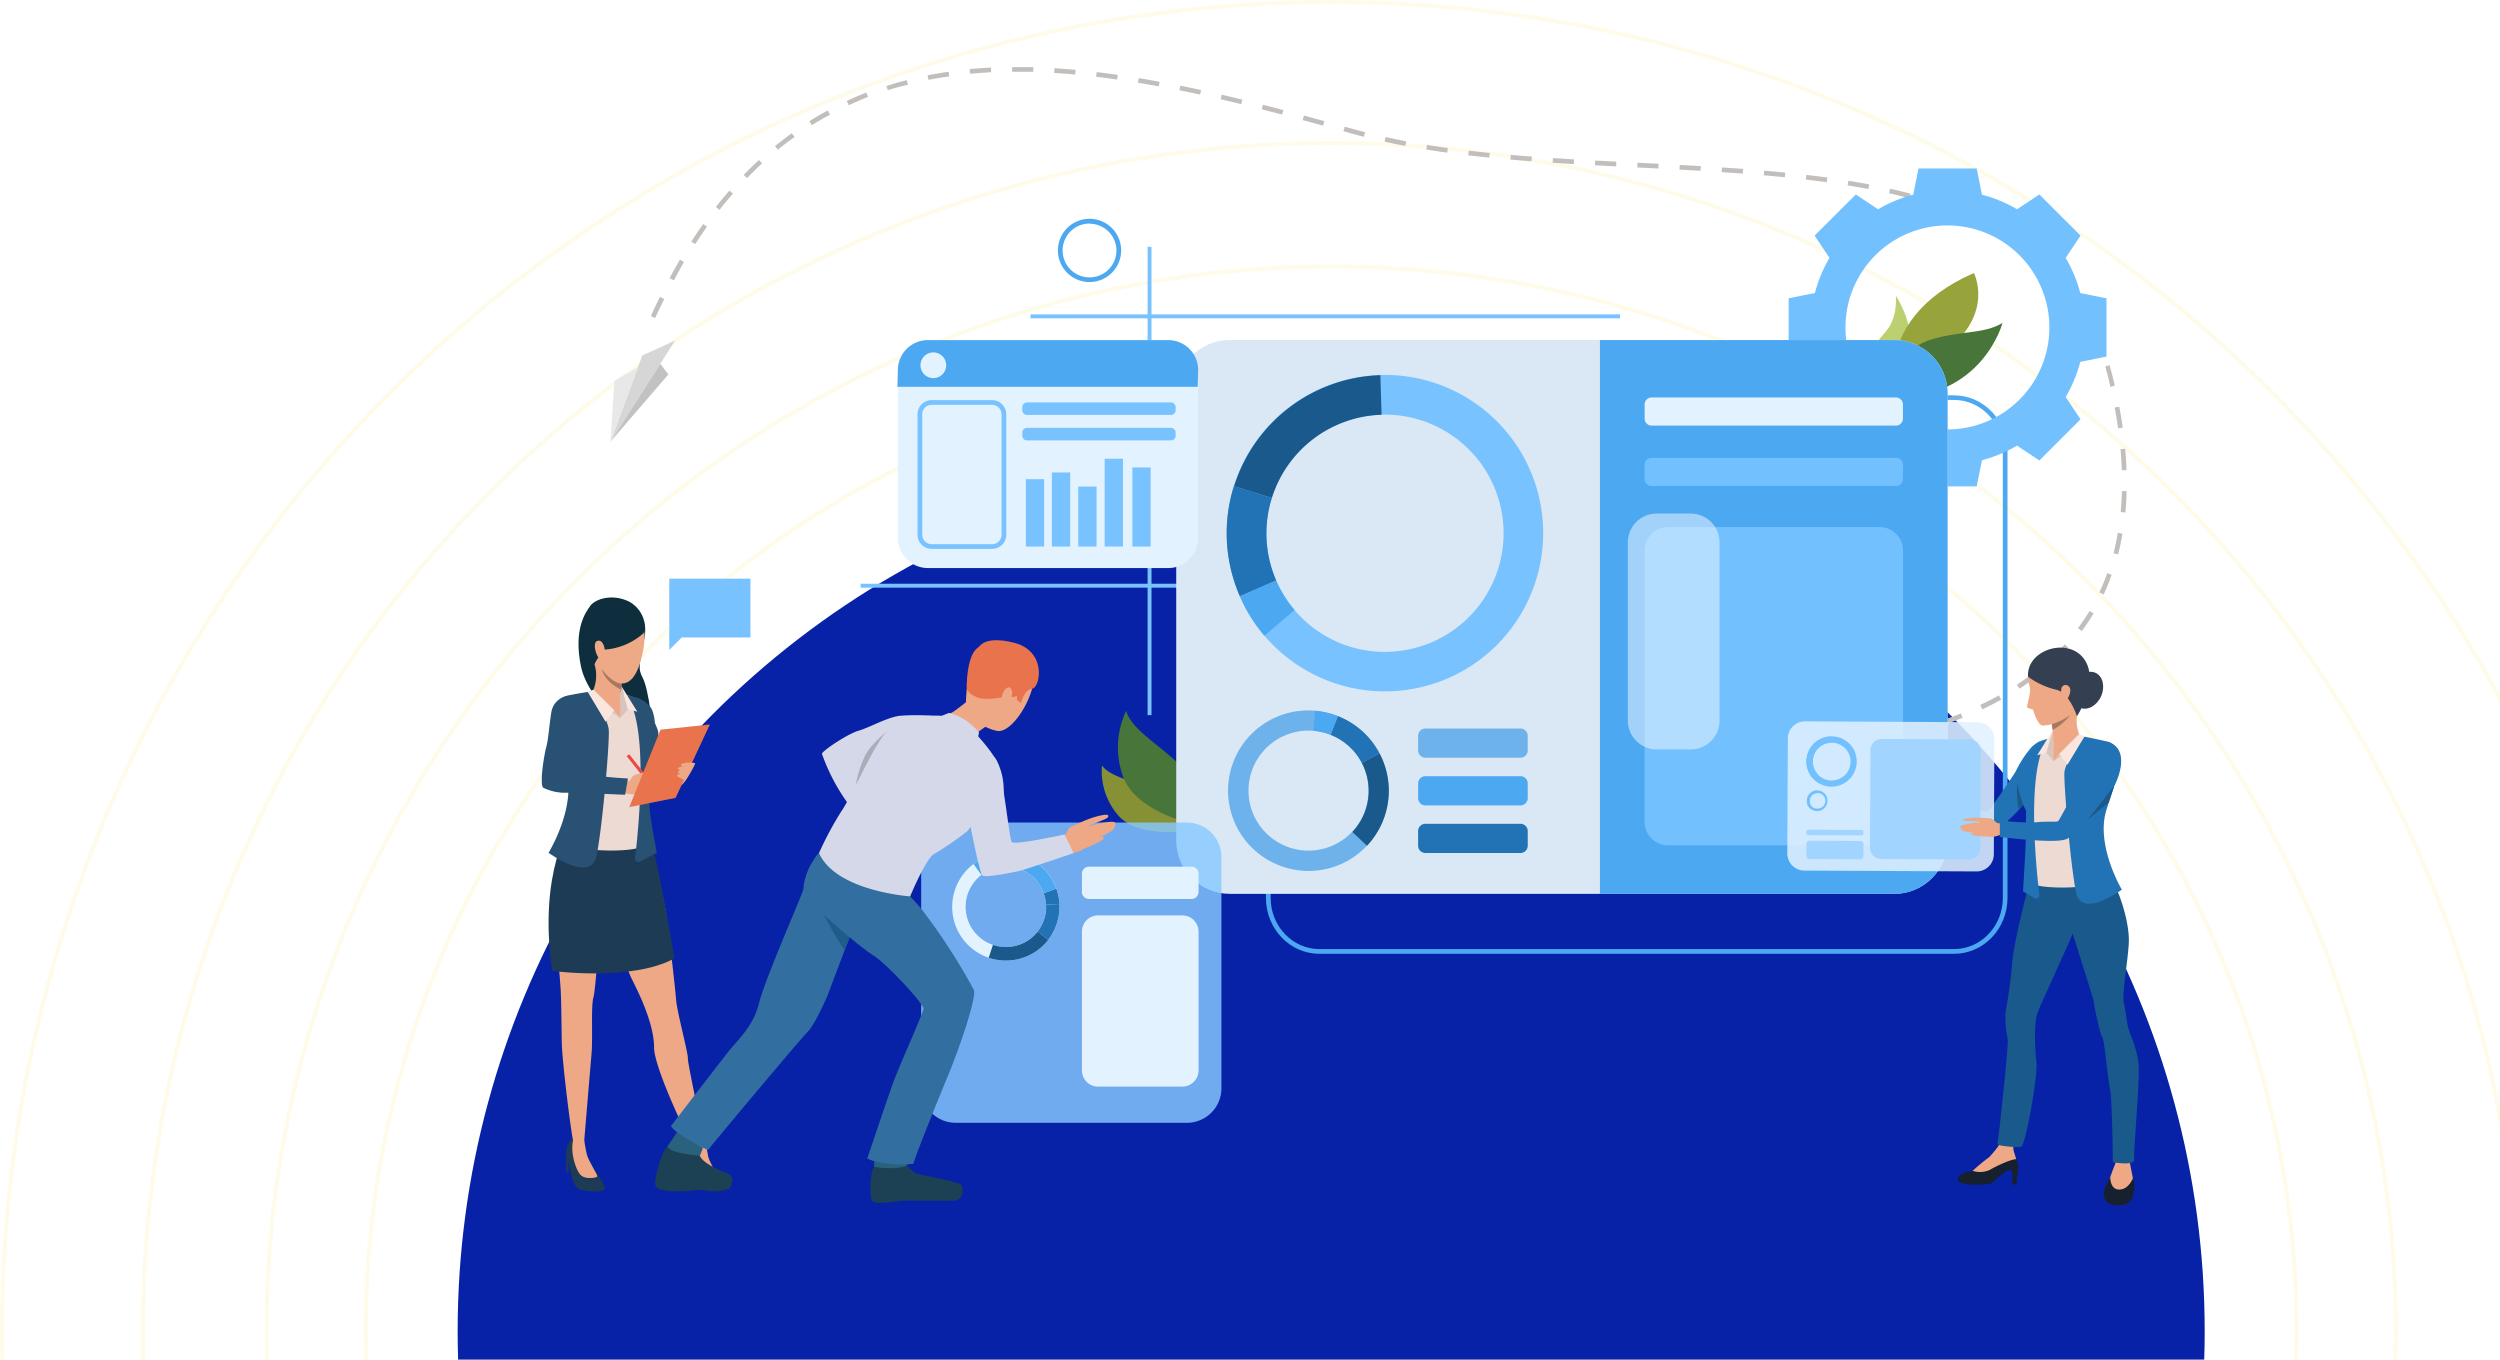 <svg xmlns="http://www.w3.org/2000/svg" width="1232" height="670" fill="none"><circle cx="656" cy="656" r="430.473" fill="#0722A7"/><circle cx="656" cy="656" r="475.779" stroke="#FFE570" stroke-width="2" opacity=".15"/><circle cx="656" cy="656" r="524.658" stroke="#FFE570" stroke-width="2" opacity=".15"/><circle cx="656" cy="656" r="585.541" stroke="#FFE570" stroke-width="2" opacity=".15"/><circle cx="656" cy="656" r="655" stroke="#FFE570" stroke-width="2" opacity=".15"/><g clip-path="url(#a)"><path fill="#78C2FF" d="M369.82 285.159h-39.996v35.099l6.124-6.103h33.872v-28.996Z"/><path fill="#0E2D3D" d="M310.248 296.584s9.778 4.794 7.349 17.803c-2.428 13.009-3.484 14.783-.781 19.852 2.703 5.068 5.913 26.799 3.463 30.918-2.45 4.118-30.134-18.078-33.978-36.705-3.843-18.627 2.429-26.884 4.646-29.967 2.217-3.084 10.622-6.294 19.301-1.901Z"/><path fill="#285173" d="M312.951 343.573a13.597 13.597 0 0 1 7.771 5.132c1.943 2.872 2.112 9.229 2.387 10.433.274 1.204 3.991 14.783 3.991 14.783l-10.369 6.948-3.78-37.296Z"/><path fill="#1D3B54" d="M351.279 575.437s6.758 9.102 5.829 10.559c-.93 1.457-8.046 1.647-12.375 0-4.329-1.647-4.435-12.333-6.335-16.895-.824-1.922.929-7.582 3.4-8.004a10.552 10.552 0 0 1 5.152.802s-2.618 6.421 4.329 13.538Z"/><path fill="#EEA886" d="M346.95 561.794a43.366 43.366 0 0 1 1.943 7.581c.422 3.084 4.815 9.609 4.603 10.412-.211.803-5.765 1.584-8.045-.549-2.281-2.133-3.717-8.321-4.224-12.017a29.506 29.506 0 0 0-1.056-5.153s4.604-2.555 6.779-.274Z"/><path fill="#1D3B54" d="M292.362 575.584s6.525 8.955 5.596 10.412c-.929 1.457-8.046 1.647-12.396 0-4.35-1.648-4.435-12.334-6.335-16.895-.803-1.922.95-7.582 3.421-8.004a11.19 11.19 0 0 1 5.364.887s-2.598 6.546 4.35 13.6Z"/><path fill="#EEA886" d="M287.948 561.942c.296 2.432.74 4.844 1.331 7.222.823 2.999 5.258 9.82 5.068 10.56-.19.739-5.786 1.584-8.046-.549-2.259-2.133-4.033-8.279-4.223-12.017a19.52 19.52 0 0 1 .528-6.167 5.072 5.072 0 0 1 5.342.951Z"/><path fill="#EEA886" d="M320.575 413.582s5.807 27.011 7.137 33.79c1.331 6.779 5.069 39.767 5.47 45.363.401 5.597 6.06 26.737 5.786 28.722-.275 1.985 8.447 42.238 8.447 42.238a5.242 5.242 0 0 1-6.082.211c-1.605-1.12-19.006-37.634-19.006-47.644 0-13.833-10.22-31.89-11.53-34.994-12.269-28.743-9.861-37.528-11.445-39.387-1.584-1.858-1.753 1.141-2.682 5.28s-2.935 39.893-4.224 44.35c-1.288 4.456-.253 19.872-.929 27.623-.675 7.751-3.59 42.723-3.59 42.723a3.191 3.191 0 0 1-5.448.106c-.697-.76-5.512-39.007-5.638-48.193-.127-9.187-.275-21.9-.528-25.892-2.471-38.14-8.447-43.589 1.013-70.6 17.908-50.453 43.249-3.696 43.249-3.696Z"/><path fill="#1D3B54" d="M281.55 406.022s-16.556 23.23-9.44 72.437c0 0 39.257 5.343 60.29-6.188 0 0-8.7-50.79-11.847-58.689-3.146-7.898-39.003-7.56-39.003-7.56ZM338.165 568.256v9.546h1.225v-7.371l-1.225-2.175ZM278.995 568.256v9.546h1.246v-7.371l-1.246-2.175Z"/><path fill="#EDDAD3" d="M303.681 340.194a63.58 63.58 0 0 0 8.214 3.316c2.112.422 10.327 11.087 11.784 14.994 1.457 3.907 0 9.736-2.978 16.579-2.977 6.842-.169 9.165-1.52 16.008a160.107 160.107 0 0 0-2.281 25.194c.254 3.823-34.252 4.541-42.234-2.407 0 0 7.918-11.848 8.932-13.558 1.014-1.711.169-10.919-.76-13.284s-7.138-22.534-7.138-22.534-5.068-15.48-.485-19.007c3.97-3.083 14.782-4.224 16.767-4.878a33.388 33.388 0 0 1 11.699-.423Z"/><path fill="#D6C5BE" d="m305.792 353.795 3.717-4.224-3.21-11.425a74.521 74.521 0 0 0-.507 15.649Z"/><path fill="#EEA886" d="M306.658 333.162s-.169 1.541-.359 3.653c0 .929-.19 1.985-.274 3.062a71.541 71.541 0 0 0-.338 8.11s-6.335 6.336-13.536-7.413a18.842 18.842 0 0 0 .76-13.389c-2.281-7.73 13.747 5.977 13.747 5.977Z"/><path fill="#EEA886" d="M305.708 347.987v5.807l-7.307-5.448 7.307-.359Z"/><path fill="#D6C5BE" d="m305.708 353.795-3.041-3.759-10.2-10.159-3.294 3.168 16.535 10.75Z"/><path fill="#285173" d="M291.01 340.849s8.447 12.988 8.975 18.711c.528 5.723-3.146 48.468-6.018 62.216-2.872 13.748-23.631-1.542-23.631-1.542s13.938-22.597 8.595-40.675c-5.343-18.077-7.306-25.342-7.306-25.342s1.837-10.074 8.447-11.489a139.635 139.635 0 0 1 10.938-1.879ZM324.291 360.236s1.542 5.449-4.456 17.529c0 0 0 15.459.254 20.274.253 4.815 3.59 22.196 3.59 22.196l-8.215 4.371a1.666 1.666 0 0 1-2.375-.734 1.668 1.668 0 0 1-.138-.913c1.668-13.896 7.159-66.588-4.688-80.758l4.752 1.415a38.368 38.368 0 0 1 11.276 16.62Z"/><path fill="#FAE6DE" d="m309.404 349.444 4.667 1.289-7.877-12.714 3.21 11.425ZM302.667 350.036l-4.265 5.596-8.743-14.593 2.809-1.162 10.199 10.159Z"/><path fill="#EB4747" d="m310.062 371.685-1.209.956 11.326 14.332 1.21-.956-11.327-14.332Z"/><path fill="#EEA886" d="M308.137 385.346a3.352 3.352 0 0 0 1.879-.549c1.225-.929 1.668-3.21 3.843-3.041 2.175.169 3.168 6.969 2.64 8.236-.528 1.267-3.569 1.943-8.003 1.056-4.435-.887-.359-5.702-.359-5.702Z"/><path fill="#EEA886" d="M313.036 381.841a62.115 62.115 0 0 1 6.715-1.838c3.147-.697 6.927-.908 7.286-.359s-3.062 1.12-6.167 2.007c-3.104.887-2.111 1.098-2.111 1.098s-.19 0 3.062-.401c3.252-.402 7.095-.317 7.454.38.169.359 0 .57-1.204.908.761 0 .866.148.887.464.148 1.563-4.941 2.809-6.968 3.316 1.562-.38 2.745-.486 2.111.57-.633 1.056-7.919 2.661-10.558 3.422-2.64.76-.507-9.567-.507-9.567Z"/><path fill="#285173" d="M281.212 342.982c-2.112-.697-8.447 1.542-9.503 7.983-1.056 6.441-1.499 13.621-2.492 17.106-.992 3.485-3.547 18.838-1.436 20.147a24.284 24.284 0 0 0 11.805 2.429c5.849 0 28.466 1.014 28.466 1.014l1.415-8.025s-8.595-.444-13.03-1.12c-3.97-.612-9.46-2.302-15.943-2.999a108.08 108.08 0 0 1 2.365-12.227c1.035-2.704 7.982-21.204-1.647-24.308Z"/><path fill="#EEA886" d="m322.602 384.248 1.056 2.577-2.281-1.627 1.225-.95Z"/><path fill="#E8734D" d="m310.122 397.722 22.806-4.52 16.894-36.176-24.327 2.555-15.373 38.141Z"/><path fill="#EEA886" d="M335.758 387.078a18.792 18.792 0 0 0 2.365-2.788c1.119-1.626 4.752-7.835 4.414-8.215a12.214 12.214 0 0 0-6.716.359c-.971.887.972 1.225.972 1.225s-2.957.317-2.746 1.14c.212.824 1.985.613 1.985.613s-2.365.443-2.006 1.183c.359.739 1.5.718 1.5.718s-2.112.274-1.859 1.077c.254.802 3.611 1.541 3.168 2.217a14.08 14.08 0 0 0-1.077 2.471Z"/><path fill="#EEA987" d="M308.812 298.02s14.212 4.477 6.504 28.996c-7.707 24.519-27.114-2.851-25.087-17.782 2.027-14.931 18.583-11.214 18.583-11.214Z"/><path fill="#0E2D3D" d="M316.774 312.339a32.122 32.122 0 0 1-18.879 7.792s-4.541 5.322-4.878 7.413c0 0-10.559-17.972 2.407-28.743 12.966-10.77 26.101 9.103 21.35 13.538Z"/><path fill="#EEA987" d="M298.042 320.617c0-1.795-1.203-5.85-3.843-4.71-2.64 1.141.169 9.398 1.922 8.891 0 0 2.133.043 1.921-4.181Z"/><path fill="#A77860" d="M306.299 336.815c0 .929-.19 1.985-.274 3.062-8.215-4.054-9.461-9.904-9.503-10.073 5.849 7.56 9.777 7.011 9.777 7.011Z"/><path fill="#869135" d="M543.046 377.215a33.316 33.316 0 0 0 8.446 25.089c10.242 10.898 33.366 7.012 33.366 7.012s-3.822-12.883-12.206-18.183c-8.384-5.301-24.876-7.139-29.606-13.918Z"/><path fill="#48753A" d="M554.977 350.289a41.998 41.998 0 0 0-1.183 33.304c7.265 17.402 36.238 23.041 36.238 23.041s1.182-16.895-6.336-26.842c-7.517-9.947-26.143-19.408-28.719-29.503Z"/><path fill="#BBD070" d="M934.265 145.69s14.36 21.795 2.238 33.389c-12.121 11.594-13.536-1.352-13.536-1.352s-6.504.423 6.335-14.339c6.146-6.949 4.963-17.698 4.963-17.698Z"/><path fill="#97A43C" d="M972.741 134.56s10.241 19.81-13.875 38.352c-24.115 18.542-24.01 31.34-24.01 31.34s-16.978-45.891 37.885-69.692Z"/><path fill="#48753A" d="M931.773 195.826c-9.186-.274 4.223-23.547 19.174-28.278 14.952-4.731 26.862-2.767 35.9-8.448.042-.084-9.946 37.972-55.074 36.726Z"/><path fill="#78C2FF" d="M567.457 121.636h-1.922v230.786h1.922V121.636Z"/><path fill="#78C2FF" d="M583.443 287.672H424.134v1.922h159.309v-1.922Z"/><path fill="#4DA8F2" d="M962.963 470.033H650.195c-14.508 0-26.333-12.334-26.333-27.455v-220.29c0-15.163 11.825-27.455 26.333-27.455h312.768c14.529 0 26.334 12.334 26.334 27.455v220.227c0 15.184-11.805 27.518-26.334 27.518Zm-312.768-272.94c-13.241 0-24.011 11.299-24.011 25.195v220.227c0 13.896 10.77 25.195 24.011 25.195h312.768c13.241 0 24.032-11.299 24.032-25.195V222.288c0-13.896-10.791-25.195-24.032-25.195H650.195Z"/><path fill="#C2BEBC" d="M856.532 371.999h-2.344v-2.323h10.411v2.323c-2.64-.021-5.364 0-8.067 0Zm-12.797-.19a419.663 419.663 0 0 1-10.432-.443l.127-2.302c3.4.19 6.905.338 10.368.443l-.063 2.302Zm31.359-.211v-2.323c3.485-.148 6.99-.359 10.39-.592l.169 2.302c-3.527.254-7.053.444-10.559.613Zm-52.223-.929c-6.546-.528-10.39-1.035-10.432-1.035l.296-2.302s3.843.507 10.326 1.035l-.19 2.302Zm73.108-.571-.232-2.301c3.463-.36 6.948-.761 10.326-1.204l.296 2.302c-3.4.443-6.905.844-10.39 1.119v.084Zm20.737-2.724-.359-2.281c3.443-.57 6.885-1.204 10.2-1.879l.465 2.281c-3.358.675-6.716 1.309-10.306 1.879Zm20.505-4.224-.528-2.259a256.51 256.51 0 0 0 10.01-2.64l.655 2.112c-3.295 1.203-6.694 2.027-10.158 2.872l.021-.085Zm20.125-5.828-.739-2.112a193.893 193.893 0 0 0 9.714-3.612l.866 2.112a120.681 120.681 0 0 1-9.841 3.633v-.021Zm19.47-7.814-.971-2.112c3.146-1.5 6.335-3.063 9.228-4.71l1.098 2.112a138.167 138.167 0 0 1-9.355 4.794v-.084Zm18.372-10.18-1.245-1.943a128.916 128.916 0 0 0 8.447-5.955l1.39 1.837c-2.72 2.175-5.614 4.224-8.592 6.146v-.085Zm16.622-12.819-1.56-1.71c2.53-2.324 4.98-4.773 7.26-7.286l1.71 1.541c-2.32 2.661-4.81 5.153-7.41 7.54v-.085Zm14.08-15.564-1.88-1.394c2.12-2.746 3.97-5.618 5.73-8.448l1.98 1.183c-1.79 2.999-3.72 5.934-5.83 8.743v-.084Zm10.77-18.015-2.11-.992c1.44-3.063 2.77-6.336 3.93-9.483l2.11.782c-1.1 3.379-2.45 6.652-3.93 9.778v-.085Zm7.12-19.725-2.24-.591a101.1 101.1 0 0 0 2.11-10.053l2.28.402a101.71 101.71 0 0 1-2.15 10.327v-.085Zm3.59-20.633-2.3-.232c.34-3.337.53-6.821.63-10.306h2.3c-.08 3.696-.29 7.223-.63 10.623v-.085Zm-1.73-20.886a177.13 177.13 0 0 0-.66-10.327l2.33-.212c.31 3.527.52 7.054.65 10.56l-2.32-.021Zm-1.84-20.612c-.46-3.337-1.03-6.779-1.69-10.222l2.28-.422c.66 3.463 1.23 6.948 1.69 10.327l-2.28.317Zm-3.78-20.38-.89-3.78c-.5-2.112-1.07-4.224-1.66-6.336l2.11-.654c.61 2.111 1.18 4.223 1.69 6.335.31 1.246.61 2.534.9 3.78l-2.15.655Zm-5.85-19.746c-1.24-3.231-2.62-6.336-4.12-9.419l2.11-1.014c1.53 3.084 2.94 6.336 4.23 9.588l-2.22.845Zm-711.315-14.234-2.111-.972c1.457-3.188 2.977-6.335 4.498-9.44l2.111 1.035c-1.562 3.041-3.041 6.251-4.498 9.377Zm702.235-4.224c-1.79-2.914-3.76-5.744-5.81-8.447l1.84-1.415c2.11 2.766 4.12 5.681 5.96 8.637l-1.99 1.225Zm-693.027-14.297-2.112-1.12a311.7 311.7 0 0 1 5.131-9.102l1.985 1.183c-1.71 2.914-3.336 5.955-5.004 9.039Zm680.587-1.816a105.622 105.622 0 0 0-7.37-7.139l1.52-1.752c2.64 2.323 5.18 4.772 7.54 7.307l-1.69 1.584Zm-15.392-13.58a133.964 133.964 0 0 0-8.574-5.702l1.204-1.985c3.02 1.858 5.955 3.801 8.721 5.829l-1.351 1.858Zm-654.637-2.471-1.964-1.267c1.922-2.935 3.886-5.871 5.871-8.659l1.879 1.331c-1.985 2.745-3.927 5.66-5.807 8.595h.021Zm637.088-8.257a159.031 159.031 0 0 0-9.355-4.414l.909-2.112a172.726 172.726 0 0 1 9.502 4.456l-1.056 2.07Zm-19.005-8.215a222.127 222.127 0 0 0-9.82-3.316l.676-2.112c3.4 1.035 6.737 2.112 9.925 3.337l-.781 2.091Zm-606.067-.423-1.837-1.436c2.111-2.766 4.413-5.47 6.652-8.067l1.752 1.5a162.621 162.621 0 0 0-6.63 8.003h.063Zm586.364-5.744a338.206 338.206 0 0 0-10.094-2.45l.507-2.26c3.484.782 6.906 1.627 10.179 2.471l-.592 2.239Zm-20.251-4.54a393.319 393.319 0 0 0-10.242-1.796l.38-2.28c3.506.57 6.969 1.161 10.284 1.794l-.422 2.281Zm-20.526-3.337c-3.316-.465-6.8-.909-10.305-1.31l.253-2.302c3.548.402 7.032.845 10.369 1.31l-.317 2.302Zm-532.03-2.007-1.668-1.605a161.879 161.879 0 0 1 7.476-7.328l1.583 1.69c-2.576 2.238-5.047 4.751-7.454 7.243h.063Zm511.377-.443a888.083 888.083 0 0 0-10.368-.972l.19-2.302c3.568.317 7.074.634 10.41.972l-.232 2.302Zm-20.758-1.795a830.223 830.223 0 0 0-10.39-.74l.169-2.301c3.59.232 7.096.464 10.411.718l-.19 2.323Zm-20.78-1.394c-3.442-.19-6.905-.401-10.368-.57l.127-2.323 10.368.59-.127 2.303Zm-20.779-1.12-9.904-.506h-.507l.127-2.323h.486l9.925.485-.127 2.345Zm-20.843-1.055-10.432-.55.127-2.322 10.432.549-.127 2.323Zm-20.843-1.14a863.185 863.185 0 0 1-10.432-.655l.169-2.302 10.39.654-.127 2.302Zm-20.842-1.373c-3.569-.275-7.075-.55-10.39-.845l.19-2.302c3.315.274 6.821.57 10.39.823l-.19 2.323Zm-20.801-1.817c-3.527-.359-7.032-.739-10.369-1.119l.275-2.302c3.315.38 6.8.76 10.326 1.12l-.232 2.301Zm-20.737-2.428a497.796 497.796 0 0 1-10.327-1.542l.359-2.28c3.316.527 6.779 1.034 10.285 1.52l-.317 2.302Zm-329.81-1.458-1.457-1.795c2.703-2.112 5.49-4.371 8.299-6.335l1.351 1.88c-2.83 1.942-5.533 4.054-8.257 6.25h.064Zm309.178-1.88c-3.484-.654-6.947-1.35-10.242-2.111l.486-2.26c3.294.718 6.715 1.415 10.179 2.112l-.423 2.26Zm-20.42-4.498c-1.521-.38-3.041-.78-4.519-1.203l-5.554-1.52.612-2.24 5.554 1.542 4.477 1.183-.57 2.239Zm-20.104-5.49-10.052-2.725.592-2.238 10.051 2.745-.591 2.218Zm-251.951-.233-1.224-1.964a155.429 155.429 0 0 1 9.059-5.28l1.098 2.112a132.394 132.394 0 0 0-8.933 5.132Zm231.763-5.216-10.073-2.598.57-2.238 10.094 2.597-.591 2.239Zm-213.581-4.625-.971-2.112a151.88 151.88 0 0 1 9.651-4.097l.823 2.112c-3.21 1.267-6.398 2.724-9.503 4.14v-.043Zm193.414-.507a840.019 840.019 0 0 0-10.136-2.407l.528-2.26c3.294.76 6.694 1.584 10.157 2.428l-.549 2.24Zm-20.273-4.71a366.538 366.538 0 0 0-10.178-2.111l.464-2.281c3.316.676 6.758 1.415 10.2 2.112l-.486 2.28ZM437.522 44.51l-.696-2.112c3.294-1.035 6.673-2.112 10.073-2.872l.57 2.238c-3.358.697-6.695 1.648-9.947 2.682v.064Zm133.504-1.943a586.174 586.174 0 0 0-10.242-1.795l.38-2.281c3.358.549 6.8 1.161 10.284 1.816l-.422 2.26Zm-113.463-3.168-.444-2.28a224.697 224.697 0 0 1 10.348-1.754l.317 2.302c-3.443.423-6.885 1.014-10.221 1.669v.063Zm92.916-.211a329.994 329.994 0 0 0-10.305-1.352l.274-2.302c3.379.401 6.863.845 10.348 1.352l-.317 2.302Zm-20.632-2.45c-3.505-.317-6.99-.591-10.368-.781l.148-2.323c3.399.21 6.905.485 10.431.802l-.211 2.302Zm-51.758-.401-.233-2.302c3.421-.317 6.927-.57 10.559-.76v2.323c-3.484.21-6.947.464-10.326.739Zm31.063-.95h-10.368v-2.303h10.453l-.085 2.302Z"/><path fill="#73C0FF" d="M1025.15 144.402a67.004 67.004 0 0 0-7.18-17.297l7.31-11.002-10.14-10.137-10.13-10.137-11.004 7.307a67.08 67.08 0 0 0-17.295-7.18l-2.598-12.925h-28.677l-2.598 12.924a66.914 66.914 0 0 0-17.316 7.181l-10.981-7.307-10.157 10.137-10.136 10.137 7.306 11.002a67.85 67.85 0 0 0-7.18 17.297l-12.924 2.597v28.722l12.924 2.619a67.858 67.858 0 0 0 7.18 17.296l-7.306 11.003 10.136 10.137 10.157 10.137 10.981-7.307a67.59 67.59 0 0 0 17.316 7.18l2.598 12.925h28.677l2.598-12.925a67.852 67.852 0 0 0 17.295-7.18l11.004 7.307 10.13-10.137 10.14-10.137-7.31-11.003a66.998 66.998 0 0 0 7.18-17.296l12.93-2.619v-28.722l-12.93-2.597Zm-65.46 67.179a50.235 50.235 0 0 1-46.414-31.015 50.243 50.243 0 0 1 36.613-68.503 50.227 50.227 0 0 1 51.571 21.363 50.25 50.25 0 0 1 8.47 27.913 50.265 50.265 0 0 1-14.671 35.524 50.236 50.236 0 0 1-35.484 14.76l-.085-.042Z"/><path fill="#DAE8F5" d="M933.42 167.548H605.996c-14.555 0-26.354 11.8-26.354 26.356v220.227c0 14.556 11.799 26.356 26.354 26.356H933.42c14.555 0 26.355-11.8 26.355-26.356V193.904c0-14.556-11.8-26.356-26.355-26.356Z"/><path fill="#78C2FF" d="M755.929 236.48a77.971 77.971 0 0 0-99.674-47.159 77.972 77.972 0 0 0-44.22 40.074 77.983 77.983 0 0 0-2.935 59.607 75.1 75.1 0 0 0 1.922 4.858 76.832 76.832 0 0 0 12.079 19.408 77.99 77.99 0 0 0 98.416 16.971 77.995 77.995 0 0 0 34.412-93.759Zm-53.722 81.307a58.344 58.344 0 0 1-73.299-31.678 69.029 69.029 0 0 1-1.435-3.632 58.466 58.466 0 0 1-1.661-33.897 58.45 58.45 0 0 1 48.126-43.614 58.45 58.45 0 0 1 58.71 27.773 58.46 58.46 0 0 1-3.186 64.873 58.45 58.45 0 0 1-27.255 20.217v-.042Z"/><path fill="#1A598C" d="m626.776 245.413-18.626-5.808a78.133 78.133 0 0 1 72.095-54.719l.591 19.514a58.514 58.514 0 0 0-54.06 41.013Z"/><path fill="#2273B5" d="m628.887 286.066-17.886 7.793a75.301 75.301 0 0 1-1.922-4.857 77.448 77.448 0 0 1-1.013-49.502l18.71 5.913a58.167 58.167 0 0 0 .76 37.127c.38 1.119.866 2.344 1.351 3.526Z"/><path fill="#4DA8F2" d="M623.101 313.267a76.797 76.797 0 0 1-12.079-19.408l17.887-7.793a57.938 57.938 0 0 0 9.059 14.572l-14.867 12.629Z"/><path fill="#6EB2EB" d="M627.958 425.408a39.517 39.517 0 0 0 30.206 1.484 39.508 39.508 0 0 0 22.408-20.311 39.534 39.534 0 0 0 1.484-30.208 39.529 39.529 0 0 0-20.31-22.409 48.001 48.001 0 0 0-2.429-1.056 39.51 39.51 0 0 0-51.566 50.722 39.51 39.51 0 0 0 20.207 21.778Zm-9.883-48.383a29.565 29.565 0 0 1 37.631-14.91c.613.254 1.225.507 1.816.803a29.562 29.562 0 0 1 16.829 28.185 29.569 29.569 0 0 1-19.572 26.355 29.574 29.574 0 0 1-17.13.843 29.569 29.569 0 0 1-19.574-41.276Z"/><path fill="#1A598C" d="m671.122 375.948 8.764-4.604a39.512 39.512 0 0 1 .718 35.248 39.913 39.913 0 0 1-6.948 10.2l-7.201-6.779a29.712 29.712 0 0 0 4.667-34.065Z"/><path fill="#2273B5" d="m655.706 362.116 3.611-9.208c.824.338 1.626.676 2.429 1.056a39.348 39.348 0 0 1 18.119 17.38l-8.743 4.604a29.566 29.566 0 0 0-13.578-13.03 28.047 28.047 0 0 0-1.838-.802Z"/><path fill="#4DA8F2" d="M648.041 350.289c3.866.318 7.666 1.2 11.277 2.619l-3.612 9.208a29.292 29.292 0 0 0-8.446-1.964l.781-9.863ZM959.774 193.904v220.248a26.356 26.356 0 0 1-26.354 26.357H788.45v-272.94h144.97a26.321 26.321 0 0 1 24.348 16.252 26.333 26.333 0 0 1 2.006 10.083Z"/><path fill="#E3F2FF" d="M934.328 195.868H813.917a3.442 3.442 0 0 0-3.442 3.443v6.99a3.442 3.442 0 0 0 3.442 3.442h120.411a3.442 3.442 0 0 0 3.442-3.442v-6.99a3.442 3.442 0 0 0-3.442-3.443Z"/><path fill="#73C0FF" d="M934.328 225.625H813.917a3.442 3.442 0 0 0-3.442 3.442v6.99a3.443 3.443 0 0 0 3.442 3.443h120.411a3.443 3.443 0 0 0 3.442-3.443v-6.99a3.442 3.442 0 0 0-3.442-3.442ZM926.219 259.731H822.026c-6.379 0-11.551 5.172-11.551 11.552v133.725c0 6.38 5.172 11.552 11.551 11.552h104.193c6.38 0 11.551-5.172 11.551-11.552V271.283c0-6.38-5.171-11.552-11.551-11.552Z"/><path fill="#E0F1FF" d="M833.176 253.079h-16.767c-7.849 0-14.212 6.363-14.212 14.213v87.812c0 7.85 6.363 14.213 14.212 14.213h16.767c7.849 0 14.212-6.363 14.212-14.213v-87.812c0-7.85-6.363-14.213-14.212-14.213Z" opacity=".58"/><path fill="#78C2FF" d="M798.333 154.94h-290.49v1.922h290.49v-1.922Z"/><path fill="#4DA8F2" d="M536.943 138.995a15.582 15.582 0 0 1-15.308-18.621 15.589 15.589 0 0 1 21.26-11.36 15.585 15.585 0 0 1 9.611 14.417 15.603 15.603 0 0 1-15.563 15.564Zm0-28.827a13.263 13.263 0 1 0 13.24 13.263 13.261 13.261 0 0 0-13.24-13.178v-.085Z"/><path fill="#EEA886" d="M495.194 316.435s14.55 2.598 14.676 14.91c.127 12.313-11.129 30.158-18.456 28.849-7.328-1.31-15.648-7.835-15.374-15.312.275-7.476 2.365-17.338 5.744-22.744 3.379-5.407 9.355-5.977 13.41-5.703Z"/><path fill="#E8734D" d="M476.547 339.159s0 2.514 5.026 4.52 14.191-.803 16.514-.338c2.323.465 2.977-.655 2.977-.655l.169 2.45 1.943 1.331s1.373-6.547 5.491-7.096c4.117-.549 7.538-19.366-10.179-22.914 0 0-13.135-3.569-16.514 3.083-3.379 6.652-6.06 14.931-5.427 19.619Z"/><path fill="#87C9FF" d="M584.921 405.346h-113.97c-9.388 0-16.999 7.611-16.999 17v113.979c0 9.389 7.611 17 16.999 17h113.97c9.389 0 17-7.611 17-17V422.346c0-9.389-7.611-17-17-17Z" opacity=".82"/><path fill="#E3F2FF" d="M575.651 167.548H457.309c-8.187 0-14.824 6.637-14.824 14.825v82.744c0 8.188 6.637 14.825 14.824 14.825h118.342c8.187 0 14.824-6.637 14.824-14.825v-82.744c0-8.188-6.637-14.825-14.824-14.825ZM587.16 427.098h-50.513a3.484 3.484 0 0 0-3.484 3.485v8.954a3.484 3.484 0 0 0 3.484 3.485h50.513a3.484 3.484 0 0 0 3.484-3.485v-8.954a3.484 3.484 0 0 0-3.484-3.485ZM582.64 451.11h-41.474a8.004 8.004 0 0 0-8.003 8.004v68.362a8.004 8.004 0 0 0 8.003 8.004h41.474a8.004 8.004 0 0 0 8.004-8.004v-68.362a8.004 8.004 0 0 0-8.004-8.004ZM487.211 471.976a26.398 26.398 0 0 0 34.907-24.709v-1.774a26.744 26.744 0 0 0-1.541-7.603 26.467 26.467 0 0 0-19.274-16.846 26.451 26.451 0 0 0-24.517 7.356 26.458 26.458 0 0 0-6.817 24.675 26.467 26.467 0 0 0 17.264 18.901h-.022Zm-11.34-25.343a19.834 19.834 0 0 1 16.51-19.278 19.826 19.826 0 0 1 21.945 12.752 19.586 19.586 0 0 1 1.162 5.681v1.331a19.83 19.83 0 0 1-5.981 13.955 19.814 19.814 0 0 1-14.102 5.622 20.12 20.12 0 0 1-6.103-1.056 19.787 19.787 0 0 1-13.431-18.965v-.042Z"/><path fill="#1A598C" d="m511.37 459.072 5.237 4.055a26.463 26.463 0 0 1-29.396 8.848l2.112-6.335a20.12 20.12 0 0 0 6.103 1.056 19.812 19.812 0 0 0 15.944-7.624Z"/><path fill="#2273B5" d="m515.488 445.852 6.609-.359v1.774a26.418 26.418 0 0 1-5.533 15.86l-5.237-4.055a19.911 19.911 0 0 0 4.224-11.89c-.042-.443-.042-.887-.063-1.33Z"/><path fill="#2273B5" d="M515.487 445.851a19.545 19.545 0 0 0-1.161-5.681l6.23-2.259c.88 2.445 1.4 5.007 1.541 7.602l-6.61.338Z"/><path fill="#4DA8F2" d="M479.778 425.81a26.464 26.464 0 0 1 23.432-4.233 26.466 26.466 0 0 1 17.346 16.313l-6.23 2.281a19.824 19.824 0 0 0-7.177-9.469 19.82 19.82 0 0 0-11.301-3.667 19.595 19.595 0 0 0-12.269 4.076l-3.801-5.301Z"/><path fill="#D6D6D6" d="m300.851 217.642 31.866-49.819-16.176 7.349-15.69 42.47Z"/><path fill="#E8E8E8" d="m300.851 217.642 1.943-30.031 11.572-6.589-13.515 36.62Z"/><path fill="#C2C2C2" d="m325.389 179.29 3.992 5.238-28.53 33.114 24.538-38.352Z"/><path fill="#EEA886" d="M522.308 412.949a4.48 4.48 0 0 0 2.26-1.035c1.415-1.457 1.563-4.541 4.435-4.752 2.872-.211 5.553 8.448 5.089 10.327-.465 1.88-4.224 3.231-10.327 2.957-6.102-.275-1.457-7.497-1.457-7.497Z"/><path fill="#EEA886" d="M528.031 407.373s3.907-2.006 8.447-3.738c4.012-1.52 8.975-2.597 9.524-1.922 1.204 1.542-3.484 2.619-7.37 4.393a29.755 29.755 0 0 0-2.978 1.352s-.253 0 3.949-1.12c4.541-1.119 9.271-1.816 9.862-.971.296.401.824 1.858-1.077 1.795.993-.19.845-.359.929 0 .507 2.112-5.934 4.688-8.447 5.744 1.985-.802 3.506-1.182 2.978.317-.528 1.499-9.883 5.069-13.114 6.568-3.231 1.499-2.703-12.418-2.703-12.418Z"/><path fill="#D4D8E8" d="M459.167 352.718a107.204 107.204 0 0 0-15.5 0c-6.335.654-15.289 5.892-20.652 7.412-5.364 1.521-18.309 10.222-17.95 11.405a96.336 96.336 0 0 0 14.634 26.842c7.94 9.841 39.468-45.659 39.468-45.659Z"/><path fill="#A9ADBA" d="M439.55 358.42s-9.799 7.244-13.199 13.896a53.619 53.619 0 0 0-4.582 14.572l17.781-28.468Z"/><path fill="#1C4154" d="M446.983 574.444a23.246 23.246 0 0 0 4.413 3.759c1.605.781 20.949 4.118 22.258 5.681 1.309 1.563 1.309 7.793-3.674 7.793h-24.412c-2.809 0-14.613 2.45-15.838 0-1.225-2.45-1.098-13.875 1.077-16.621 2.175-2.745 16.176-.612 16.176-.612Z"/><path fill="#2A617D" d="m446.392 570.959.591 3.485s-5.174 2.365-16.176.613v-3.591l15.585-.507Z"/><path fill="#1C4154" d="M329.022 564.813a19.213 19.213 0 0 0-3.252 5.829c-.676 2.112-3.928 11.806-2.535 14.171 1.394 2.365 12.417 2.703 17.929 1.837 5.512-.866 17.485.951 18.71-1.415 1.225-2.365 1.922-5.807-1.668-7.138-3.59-1.33-11.805-4.836-13.283-8.447-1.478-3.612-15.901-4.837-15.901-4.837Z"/><path fill="#2A617D" d="m346.443 565.616-1.52 3.928s-15.796-1.182-15.923-4.73l4.984-7.244 12.459 8.046Z"/><path fill="#EEA886" d="M476.061 346.002s-8.805 7.476-11.297 6.864c-2.492-.613 8.616 15.818 8.616 15.818s10.558-10.433 13.008-10.75c2.449-.317-10.327-11.932-10.327-11.932Z"/><path fill="#D4D8E8" d="M476.653 375.526c-2.978 1.795-3.485 2.386-3.147 10.961.338 8.574 3.907 15.48 4.224 17.845.316 2.365 5.004 25.786 6.335 27.095 1.33 1.31 16.894-1.752 20.146-2.724 4.751-1.478 24.855-8.278 24.855-8.278l-4.435-9.229s-25.341 5.659-26.164 3.674c-.824-1.985-2.809-18.627-3.506-22.238-.697-3.611.507-9.292-3.801-17.866-3.906-7.688-14.507.76-14.507.76Z"/><path fill="#326EA0" d="M446.919 440.002s5.385 5.723 6.885 7.581a298.559 298.559 0 0 1 26.058 40.126c1.753 4.076-8.658 32.946-12.944 43.019-2.239 5.301-17.084 41.731-16.62 42.533.465.803-15.69 1.373-22.912-2.365 0 0 10.39-30.812 12.565-36.831 3.315-9.123 14.782-34.381 15.141-36.831.359-2.45-18.541-22.661-24.834-26.504-6.293-3.844-21.688-17.487-23.44-19.24-1.753-1.752-11.678-6.335-10.728-15.268a30.948 30.948 0 0 1 7.518-15.861l43.311 19.641Z"/><path fill="#326EA0" d="M418.665 461.944s-.993 2.577-2.366 6.209c-2.956 7.793-7.75 20.359-8.447 22.344-1.161 2.935-7.01 15.522-9.798 17.972-2.787 2.45-48.971 57.718-49.077 58.182-.105.465-17.252-8.447-18.308-11.763 0 0 24.96-32.544 28.804-37.317 3.843-4.773 11.889-11.911 14.571-23.231 2.682-11.319 21.919-54.908 21.983-56.45 0 0 3.083-13.411 7.581-17.486 4.498-4.076 20.822.696 23.377 9.207 2.555 8.511-8.32 32.333-8.32 32.333Z"/><path fill="#D4D8E8" d="m463.961 352.781 3.717-1.457a27.846 27.846 0 0 1 14.782 9.672l-.465 2.26s-14.296-3.105-18.034-10.475Z"/><path fill="#A9ADBA" d="M478.3 407.542a16.863 16.863 0 0 1-1.753 2.112l-.971.802-.359-14.107s1.774 5.428 2.112 6.23c.337.803.971 4.963.971 4.963Z"/><path fill="#215B8A" d="M418.665 461.944s-.993 2.577-2.365 6.209c-3.126-3.611-10.285-17.254-10.285-17.254.465.338 1.964 1.753 2.302 2.112l10.348 8.933Z"/><path fill="#EEA886" d="M498.762 342.222c.338-1.056-.464-5.153-3.062-2.809-2.597 2.344-2.597 7.518-1.14 7.962 1.457.443 3.4-2.429 4.202-5.153Z"/><path fill="#E8734D" d="M489.027 319.329s-12.67-8.976-12.67 21.626l12.67-21.626Z"/><path fill="#D4D8E8" d="M478.3 407.542a16.935 16.935 0 0 1-1.753 2.112l-.971.802a147.636 147.636 0 0 1-15.247 10.391c-4.076 2.217-11.805 20.886-11.805 20.886s-36.533-2.471-44.916-21.351a164.82 164.82 0 0 1 11.361-21.119c5.427-7.877 17.316-36.218 23.609-40.252 6.293-4.034 11.72-6.631 24.137-6.336a26.038 26.038 0 0 1 19.301 10.201s9.461 10.158 10.39 15.522c.803 4.646-9.46 22.66-14.106 29.144Z"/><path fill="#4DA8F2" d="m590.475 182.394-.253 8.216H442.231l.254-8.216a14.786 14.786 0 0 1 14.782-14.783h118.257a14.79 14.79 0 0 1 13.81 9.087 14.795 14.795 0 0 1 1.141 5.696Z"/><path fill="#78C2FF" d="M488.901 270.481h-29.776a6.976 6.976 0 0 1-4.927-2.041 6.957 6.957 0 0 1-2.042-4.928v-59.365a6.973 6.973 0 0 1 6.969-6.969h29.776a6.988 6.988 0 0 1 6.989 6.969v59.365a6.988 6.988 0 0 1-6.989 6.969Zm-29.776-70.98a4.666 4.666 0 0 0-4.646 4.646v59.365a4.668 4.668 0 0 0 4.646 4.667h29.776a4.67 4.67 0 0 0 4.667-4.667v-59.365a4.67 4.67 0 0 0-4.667-4.646h-29.776ZM577.044 198.318h-70.933a2.323 2.323 0 0 0-2.323 2.323v1.52a2.324 2.324 0 0 0 2.323 2.324h70.933a2.324 2.324 0 0 0 2.323-2.324v-1.52a2.323 2.323 0 0 0-2.323-2.323ZM577.044 210.863h-70.933a2.323 2.323 0 0 0-2.323 2.323v1.52a2.323 2.323 0 0 0 2.323 2.323h70.933a2.323 2.323 0 0 0 2.323-2.323v-1.52a2.323 2.323 0 0 0-2.323-2.323Z"/><path fill="#6EB2EB" d="M749.277 359.011h-46.838a3.59 3.59 0 0 0-3.59 3.59v7.223a3.59 3.59 0 0 0 3.59 3.59h46.838a3.59 3.59 0 0 0 3.59-3.59v-7.223a3.59 3.59 0 0 0-3.59-3.59Z"/><path fill="#4DA8F2" d="M749.277 382.495h-46.838a3.59 3.59 0 0 0-3.59 3.59v7.223a3.59 3.59 0 0 0 3.59 3.59h46.838a3.59 3.59 0 0 0 3.59-3.59v-7.223a3.59 3.59 0 0 0-3.59-3.59Z"/><path fill="#2273B5" d="M749.277 405.958h-46.838a3.59 3.59 0 0 0-3.59 3.59v7.223a3.59 3.59 0 0 0 3.59 3.59h46.838a3.59 3.59 0 0 0 3.59-3.59v-7.223a3.59 3.59 0 0 0-3.59-3.59Z"/><path fill="#E3F2FF" d="M466.284 180.071a6.335 6.335 0 1 1-12.668-.21 6.335 6.335 0 0 1 12.668.21Z"/><path fill="#2273B5" d="M949.871 402.389s26.143 8.447 32.182 6.948c3.189-.781 8.173-5.322 12.819-10.2l2.259-2.429c5.109-5.618 9.289-10.982 9.289-10.982s12.67-14.783 2.49-21.456c-3 .434-5.77 1.861-7.87 4.054a52.159 52.159 0 0 0-7.457 11.362c-.886 1.922-13.303 19.873-13.958 20.274-.655.402-6.082-1.035-10.432-1.394a94.808 94.808 0 0 1-17.739-4.223l-1.583 8.046Z"/><path fill="#16202E" d="M985.77 563.462s-3.315 5.934-5.3 7.159c-2.471 1.5-7.244 6.336-8.912 6.526-1.668.19-7.666 1.288-6.504 4.688.95 2.767 15.247 2.366 16.894.972 1.647-1.394 6.441-6.336 8.447-6.336 2.006 0 1.224 7.223 1.224 7.223h2.112s.739-6.906.824-8.089c.274-3.527-2.239-6.103-2.344-8.109-.106-2.007-.233-3.485-.233-3.485l-6.208-.549Z"/><path fill="#EEA886" d="M972.107 576.978c2.771.936 5.795.77 8.447-.464 3.632-2.112 10.559-5.259 13.071-5.28 0 0-1.351-4.097-1.372-4.562-.021-.464-.19-2.618-.19-2.618l-6.082-.993a52.32 52.32 0 0 1-5.702 7.18 98.261 98.261 0 0 0-8.172 6.737ZM1043.36 569.059a25.448 25.448 0 0 1-1.25 5.237c-.63 1.119-2.41 6.843-3.19 7.92-.78 1.077-2.57 9.081 0 10.052 2.58.972 8.6 2.577 10.56-.633a13.196 13.196 0 0 0 1.96-8.891c-.31-2.45-2.76-13.749-2.72-14.783.04-1.035-5.36 1.098-5.36 1.098Z"/><path fill="#16202E" d="M1039.94 579.998s-.28 6.23 4.43 6.23 6.78-5.681 6.78-5.681 1.6 2.788 0 8.722c-1.61 5.935-8.28 4.71-9.78 4.499-1.5-.212-8.59-2.007-1.43-13.77Z"/><path fill="#1A598C" d="M1035.59 427.034a76.463 76.463 0 0 1 8.23 12.883c2.11 5.132 5.72 16.388 5.24 25.089-.49 8.701-3.34 25.047-2.49 28.743.84 3.696 1.66 11.341 2.55 13.959.89 2.619 4.48 10.264 4.84 18.141.36 7.878-2.56 42.407-2.3 45.638.25 3.231-10.44 1.246-10.44 1.246s-.27-31.129-1.45-36.493c-1.19-5.364-2.64-23.632-3.7-24.942-1.05-1.309-4.1-15.163-4.22-17.423-.13-2.259-12.95-40.02-13.66-46.461-.72-6.441-16.71-20.38-16.71-20.38a55.776 55.776 0 0 1 34.11 0Z"/><path fill="#1A598C" d="M995.948 565.152c2.26-.338 8.342-35.247 7.622-41.456-.72-6.209-1.43-19.43.59-24.794 1.33-3.527 9.65-21.478 15.25-34.086l2.11-4.962a54.634 54.634 0 0 0 2.98-7.603c.13-2.387 7.9-43.505-22.83-25.216a37.19 37.19 0 0 1-.67 4.456c-.36 1.183-8.578 31.678-9.423 43.294a233.835 233.835 0 0 1-3.273 24.054 51.547 51.547 0 0 0 1.077 12.988c.718 2.112-4.667 50.685-5.026 51.825-.359 1.141 9.334 1.859 11.593 1.5Z"/><path fill="#EDDAD3" d="M1013.79 362.095a61.083 61.083 0 0 1-7.83 3.146c-2.11.401-9.864 10.56-11.236 14.298-1.373 3.738 0 9.292 2.829 15.839 2.827 6.547.148 8.722 1.436 15.248a148.792 148.792 0 0 1 2.111 24.033c-.23 3.632 32.67 4.329 40.12-2.281 0 0-7.53-11.32-8.44-12.925-.91-1.605-.17-10.432.72-12.671.88-2.239 7.2-20.929 7.2-20.929s4.45-15.332 0-18.711c-3.81-2.957-14.15-4.013-16.01-4.646a31.66 31.66 0 0 0-10.9-.401Z"/><path fill="#D6C5BE" d="m1011.93 375.062-3.54-4.224 3.08-10.898c.69 5.01.84 10.079.46 15.122Z"/><path fill="#EEA886" d="M1011.11 355.378s1.14 10.687.91 14.15c0 0 6.04 6.061 12.9-7.054a18.165 18.165 0 0 1-.7-12.798c2.1-7.37-13.11 5.702-13.11 5.702Z"/><path fill="#EEA886" d="M1011.93 369.528v5.533l6.95-5.195-6.95-.338Z"/><path fill="#D6C5BE" d="m1011.93 375.061 2.9-3.569 9.71-9.693 3.15 3.02-15.76 10.242Z"/><path fill="#2273B5" d="M1023.11 439.896c2.72 13.115 22.53-1.478 22.53-1.478s-12.84-21.583-7.73-38.816l.13-.423c.31-1.077.65-2.112.97-3.104 0-.19.12-.359.17-.528 1.11-3.4 2.11-6.209 2.76-8.448 2.28-7.096 2.96-9.44 2.96-9.44s-.97-11.045-6.44-12.249a709.196 709.196 0 0 0-11.26-2.365s-9.48 12.122-9.86 17.571c-.38 5.448 3.02 46.165 5.77 59.28ZM993.921 382.052a35.013 35.013 0 0 0 4.54 17.38s-.105 13.221-.274 17.825c-.169 4.604-1.246 22.005-1.246 22.005l5.659 3.316a1.612 1.612 0 0 0 1.69-.038c.25-.162.45-.391.57-.66.13-.269.18-.569.15-.865-1.61-13.241-6.823-63.504 4.47-76.999l-5.04 1.732s-10.519 11.045-10.519 16.304Z"/><path fill="#FAE6DE" d="m1008.41 370.922-4.46 1.225 7.52-12.122-3.06 10.897ZM1014.83 371.492l4.05 5.322 8.32-13.854-2.66-1.161-9.71 9.693Z"/><path fill="#EEA886" d="M1015.33 320.955c-3.74-.378-7.49.718-10.44 3.056a14.466 14.466 0 0 0-5.373 9.468c.126 1.849.401 3.685.823 5.49.63 2.429-1.857 9.398-1.308 9.757.91.402 1.858.713 2.828.93 0 0 2.11 7.835 4.84 7.898a22.467 22.467 0 0 0 10.55-3.152 22.431 22.431 0 0 0 7.8-7.788c5.17-9.355 7.35-24.012-9.72-25.659Z"/><path fill="#344052" d="M999.412 333.478a38.428 38.428 0 0 0 13.538 6.336c6.82 1.267 10.56 13.157 10.56 13.157s11.44-17.212 3.5-28.236c-7.94-11.024-28.464-4.498-27.598 8.743Z"/><path fill="#EEA886" d="M1015.82 339.624c.01-.43.15-.845.41-1.192a2.11 2.11 0 0 1 3.33-.096c2.11 1.921-1.14 8.109-2.9 7.412-1.75-.697-.95-4.751-.84-6.124Z"/><path fill="#A77860" d="M1011.11 356.92c.15.845.32 1.816.44 2.83a29.535 29.535 0 0 0 8.73-7.413 33.643 33.643 0 0 1-9.17 4.583Z"/><path fill="#E0F1FF" d="m889.222 429.02 84.891.422a8.448 8.448 0 0 0 8.447-8.447l.275-56.641a8.448 8.448 0 0 0-8.447-8.447l-84.892-.423a8.445 8.445 0 0 0-8.447 8.448l-.274 56.641a8.448 8.448 0 0 0 8.447 8.447Z" opacity=".86"/><path fill="#A1D4FF" d="m927.021 423.339 43.27.211a5.516 5.516 0 0 0 3.903-1.599 5.516 5.516 0 0 0 1.63-3.892l.253-48.13a5.533 5.533 0 0 0-5.491-5.554l-43.29-.211a5.504 5.504 0 0 0-5.105 3.383 5.51 5.51 0 0 0-.428 2.108l-.232 48.13a5.506 5.506 0 0 0 3.378 5.124 5.514 5.514 0 0 0 2.112.43ZM916.72 423.446l-25.002-.122a1.54 1.54 0 0 1-1.534-1.549l.029-5.934a1.532 1.532 0 0 1 .457-1.088 1.533 1.533 0 0 1 1.092-.446l25.002.122a1.56 1.56 0 0 1 1.555 1.57l-.029 5.935a1.561 1.561 0 0 1-1.57 1.512ZM891.038 411.555l26.439.126a.846.846 0 0 0 .844-.844v-.972a.845.845 0 0 0-.844-.845l-26.418-.147a.845.845 0 0 0-.845.844v.993a.826.826 0 0 0 .824.845Z"/><path fill="#EEA886" d="M985.981 405.663a3.149 3.149 0 0 1-1.774-.127c-1.309-.613-2.111-2.661-4.223-2.112-2.112.549-1.584 7.096-.824 8.194.76 1.098 3.696 1.098 7.645-.612 3.949-1.711-.824-5.343-.824-5.343Z"/><path fill="#EEA886" d="M980.744 403.361a61.336 61.336 0 0 0-6.61-.381c-3.062 0-6.609.507-6.842 1.099-.232.591 3.084.443 6.124.654 3.041.212 2.239.592 2.239.592a11.66 11.66 0 0 0-2.935.232c-3.316.401-6.652 1.119-6.842 1.837-.106.338 0 .528 1.288.592-.718 0-.761.316-.739.591.169 1.499 5.173 1.668 7.137 1.732-1.52 0-2.639 0-1.9.95.739.95 7.876.908 10.432 1.119 2.555.212-1.352-9.017-1.352-9.017Z"/><path fill="#344052" d="M1022.2 337.237c-2.11 4.773-.83 9.926 2.83 11.531 3.65 1.605 8.32-.95 10.41-5.702s.82-9.926-2.83-11.531c-3.66-1.605-8.32.951-10.41 5.702Z"/><path fill="#2273B5" d="M1039.58 365.79c-3.25.668-6.14 2.51-8.11 5.174a60.77 60.77 0 0 0-5.94 12.186c-.52 2.112-10.68 21.013-11.25 21.52-.57.507-6.17 0-10.56.528a96.56 96.56 0 0 1-18.203-.972v8.194s27.243 3.591 32.903 1.056c6.92-3.125 23.71-26.546 23.71-26.546s8.64-16.494-2.55-21.14Z"/><path fill="#1A598C" d="m1028.57 404.036 10.56-8.447c1.12-3.4 2.12-6.209 2.77-8.448.04-.105-10.71 14.002-13.33 16.895ZM994.893 399.137l2.259-2.429a58.91 58.91 0 0 1-3.062-10.876 47.227 47.227 0 0 0 .803 13.305Z"/><path fill="#73C0FF" d="M914.33 371.133a12.368 12.368 0 0 0-4.685-6.086 12.365 12.365 0 0 0-7.373-2.15 12.842 12.842 0 0 0-3.822.718 12.352 12.352 0 0 0-7.666 7.983 12.51 12.51 0 0 0 .148 7.898l.317.761a11.606 11.606 0 0 0 1.922 3.104 12.411 12.411 0 0 0 7.337 4.134 12.412 12.412 0 0 0 13.712-7.94 12.419 12.419 0 0 0 .068-8.422h.042Zm-8.552 12.946a9.354 9.354 0 0 1-10.242-2.745 9.186 9.186 0 0 1-1.436-2.302c0-.19-.169-.402-.233-.592a9.27 9.27 0 0 1 5.639-11.89 8.986 8.986 0 0 1 2.851-.549 9.313 9.313 0 0 1 3.421 18.078Z"/><path fill="#73C0FF" d="m893.741 372.527-2.957-.929a12.353 12.353 0 0 1 7.666-7.983 12.842 12.842 0 0 1 3.822-.718v3.104a9.013 9.013 0 0 0-2.851.549 9.28 9.28 0 0 0-5.68 5.977Z"/><path fill="#73C0FF" d="m894.1 379.031-2.851 1.225-.317-.76a12.51 12.51 0 0 1-.148-7.898l2.957.929a9.313 9.313 0 0 0 .126 5.913c.064.19.148.401.233.591ZM893.17 383.361a11.628 11.628 0 0 1-1.921-3.104l2.851-1.225c.362.834.846 1.61 1.436 2.302l-2.366 2.027ZM900.35 392.928a5.105 5.105 0 0 0-4.962-3.379 4.468 4.468 0 0 0-1.563.295 5.01 5.01 0 0 0-3.146 3.274 4.915 4.915 0 0 0 0 3.252l.126.317c.195.46.458.887.782 1.267a5.11 5.11 0 0 0 8.7-5.026h.063Zm-3.526 5.322a3.865 3.865 0 0 1-4.224-1.12 4.48 4.48 0 0 1-.591-.95v-.253a3.824 3.824 0 0 1 0-2.429 3.889 3.889 0 0 1 3.548-2.682 3.82 3.82 0 0 1 3.906 3.115 3.826 3.826 0 0 1-2.512 4.319h-.127Z"/><path fill="#73C0FF" d="m891.882 393.498-1.203-.38a5.01 5.01 0 0 1 3.146-3.273 4.443 4.443 0 0 1 1.563-.296v1.267a3.89 3.89 0 0 0-3.548 2.682h.042Z"/><path fill="#73C0FF" d="m892.03 396.18-1.161.507-.127-.317a4.915 4.915 0 0 1 0-3.252l1.204.38a3.82 3.82 0 0 0 0 2.428s.063.169.084.254Z"/><path fill="#73C0FF" d="M891.65 397.954a4.866 4.866 0 0 1-.781-1.267l1.161-.507c.156.341.355.66.591.95l-.971.824Z"/><path fill="#78C2FF" d="M514.558 236.163h-9.017v33.157h9.017v-33.157ZM527.397 232.826h-9.017v36.493h9.017v-36.493ZM540.385 239.774h-9.017v29.567h9.017v-29.567ZM553.393 226.068h-9.017v43.252h9.017v-43.252ZM567.035 230.376h-9.017v38.944h9.017v-38.944Z"/></g><defs><clipPath id="a"><path fill="#fff" d="M267 33h787v561H267z"/></clipPath></defs></svg>